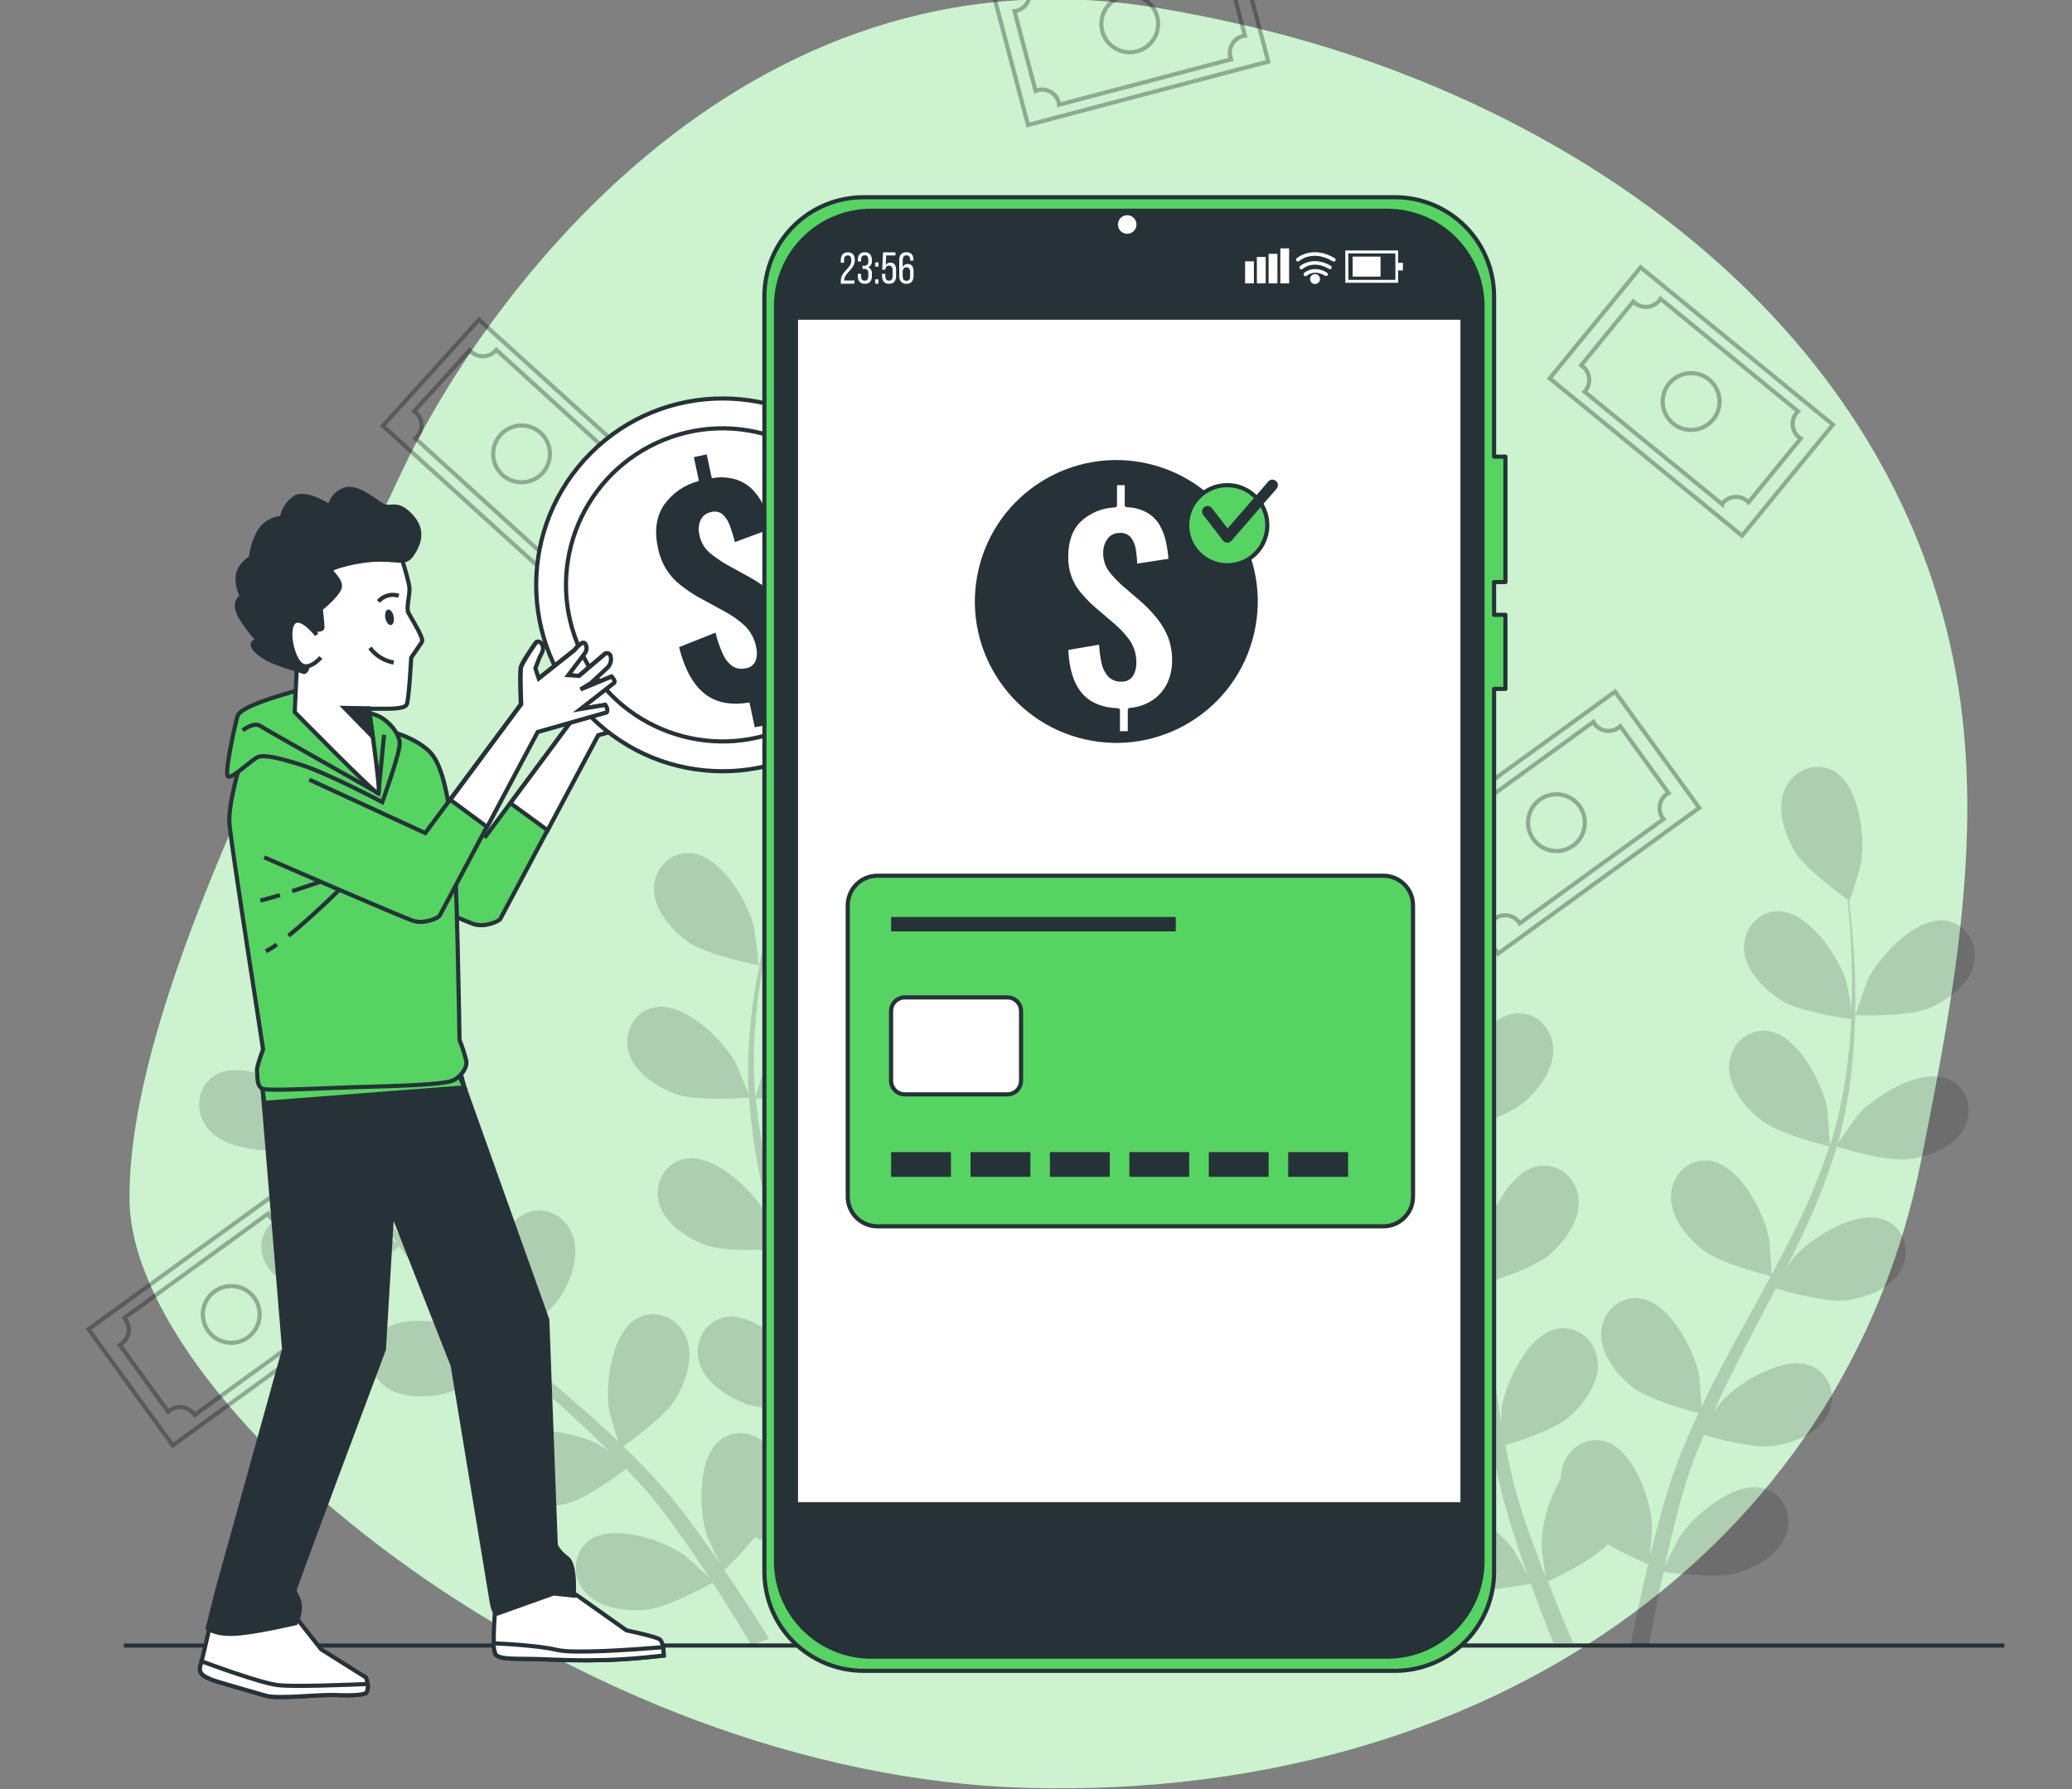 <svg width="330" height="285" viewBox="0 0 330 285" fill="none" xmlns="http://www.w3.org/2000/svg">
<rect x="0" y="0" width="330" height="285" fill="#808080" stroke="none"/>
<g clip-path="url(#clip0_251_345)">
<path d="M280.381 48.309C258.502 25.869 228.294 10.894 197.829 3.938C193.429 2.926 188.998 2.046 184.536 1.298C116.965 -10.114 75.656 49.9 63.67 75.825C51.685 101.75 20.183 157.896 20.638 191.226C21.094 224.556 91.404 282.966 163.99 284.814C236.577 286.662 293.654 246.923 305.976 184.83C311.177 158.655 316.536 130.928 310.946 104.35C306.326 82.339 295.284 63.595 280.381 48.309Z" fill="#55D462"/>
<path opacity="0.7" d="M280.381 48.309C258.502 25.869 228.294 10.894 197.829 3.938C193.429 2.926 188.998 2.046 184.536 1.298C116.965 -10.114 75.656 49.9 63.67 75.825C51.685 101.75 20.183 157.896 20.638 191.226C21.094 224.556 91.404 282.966 163.99 284.814C236.577 286.662 293.654 246.923 305.976 184.83C311.177 158.655 316.536 130.928 310.946 104.35C306.326 82.339 295.284 63.595 280.381 48.309Z" fill="white"/>
<path d="M19.721 262.13H319.222" stroke="#263238" stroke-width="0.66" stroke-miterlimit="10"/>
<g opacity="0.15">
<path d="M41.93 183.22C45.646 183.339 53.308 180.085 53.315 180.085C53.321 180.085 49.632 175.683 49.355 175.465C46.246 172.594 38.544 168.865 34.412 171.195C31.436 172.878 30.941 176.719 32.828 179.399C34.716 182.078 38.768 183.088 41.93 183.22Z" fill="black"/>
<path d="M53.52 204.525C56.991 203.7 63.096 198.948 63.578 198.585C66.288 202.076 69.227 205.383 72.376 208.485C74.204 210.306 76.098 212.082 78.019 213.837C77.022 213.177 76.124 212.577 75.993 212.517C72.231 210.57 63.822 209.006 60.456 212.346C58.027 214.748 58.562 218.589 61.116 220.675C63.67 222.761 67.828 222.721 70.904 221.995C73.98 221.269 79.306 217.302 80.692 216.24L82.922 218.22C86.506 221.401 90.09 224.562 93.516 227.77C94.723 228.905 95.872 230.06 97.027 231.215C96.142 230.621 95.39 230.126 95.264 230.06C91.509 228.08 83.101 226.549 79.728 229.889C77.299 232.291 77.841 236.132 80.388 238.218C82.936 240.303 87.094 240.264 90.169 239.538C93.245 238.812 98.089 235.228 99.713 233.974C100.861 235.188 102.01 236.409 103.059 237.637C103.765 238.495 104.498 239.274 105.151 240.171L107.131 242.778C108.333 244.481 109.586 246.23 110.715 247.92C111.507 249.088 112.246 250.223 112.985 251.358C111.798 250.217 109.428 248.058 109.204 247.874C105.785 245.379 97.713 242.594 93.872 245.352C91.113 247.332 91.06 251.24 93.245 253.682C95.43 256.124 99.561 256.724 102.716 256.46C106.188 256.176 112.688 252.586 113.5 252.131C114.728 254.012 115.903 255.853 116.979 257.615C117.955 259.186 118.853 260.684 119.704 262.123L122.463 261.027C121.5 259.463 120.483 257.833 119.354 256.11C118.12 254.196 116.761 252.15 115.342 250.104C117.077 248.459 118.712 246.711 120.239 244.871C123.466 246.415 130.383 246.976 131.274 247.042C131.274 249.286 131.221 251.471 131.155 253.536C131.109 254.955 131.056 256.315 130.997 257.628L133.921 256.467C133.921 255.53 133.954 254.579 133.96 253.589C133.96 251.312 133.96 248.87 133.96 246.369C134.858 246.21 142.19 244.89 145.068 242.917C147.675 241.128 150.5 238.125 150.658 234.779C150.817 231.433 148.322 228.529 144.91 228.72C140.171 228.978 135.67 236.258 134.614 240.356C134.548 240.6 134.152 243.3 133.954 244.976C133.954 243.953 133.954 242.963 133.881 241.907C133.828 239.828 133.71 237.749 133.591 235.518C133.492 234.436 133.399 233.354 133.3 232.251C133.201 231.149 133.01 230.014 132.871 228.885C132.489 226.245 131.974 223.652 131.399 221.012C133.221 220.959 139.696 220.675 142.554 219.296C145.411 217.916 148.652 215.382 149.312 212.095C149.972 208.808 147.952 205.568 144.547 205.238C139.828 204.776 134.29 211.296 132.607 215.184C132.502 215.421 131.611 218.345 131.149 219.962C130.792 218.378 130.442 216.801 130.027 215.21C128.825 210.63 127.472 206.023 126.139 201.429C125.73 200.017 125.341 198.611 124.945 197.205C125.605 197.205 133.294 197.014 136.501 195.47C139.353 194.097 142.6 191.556 143.26 188.276C143.92 184.995 141.9 181.748 138.494 181.418C133.775 180.956 128.238 187.47 126.555 191.358C126.43 191.648 125.149 195.859 124.872 196.948C124.001 193.846 123.163 190.744 122.463 187.655C121.492 183.49 120.793 179.266 120.371 175.01C120.668 175.01 128.707 174.864 131.993 173.28C134.838 171.908 138.092 169.367 138.745 166.08C139.399 162.793 137.386 159.552 133.987 159.222C129.268 158.76 123.73 165.281 122.047 169.162C121.915 169.472 120.536 174 120.344 174.838C120.344 174.594 120.272 174.336 120.252 174.092C119.947 169.813 120.022 165.515 120.476 161.249C120.701 158.886 121.044 156.629 121.427 154.47C122.925 154.596 129.789 155.097 132.898 154.002C135.881 152.946 139.392 150.781 140.402 147.587C141.412 144.392 139.742 140.947 136.442 140.247C131.822 139.271 125.585 145.138 123.486 148.827C123.367 149.025 122.437 151.184 121.777 152.787C121.961 151.811 122.14 150.807 122.338 149.864C123.077 146.352 123.968 143.184 124.78 140.386C125.255 138.795 125.717 137.37 126.159 136.043C127.697 135.383 133.855 132.743 136.059 130.361C138.263 127.978 140.336 124.513 139.768 121.213C139.201 117.913 136.138 115.616 132.851 116.527C128.284 117.801 125.466 125.879 125.301 130.11C125.301 130.473 125.71 136.221 125.789 136.188L125.889 136.149C125.433 137.423 124.958 138.789 124.476 140.294C123.598 143.085 122.635 146.234 121.836 149.745C120.914 153.515 120.213 157.337 119.737 161.189C119.184 165.5 119.014 169.851 119.229 174.191C119.229 174.237 119.229 174.29 119.229 174.343C118.741 173.023 117.249 169.459 117.097 169.195C115.038 165.492 108.887 159.552 104.234 160.476C100.881 161.136 99.211 164.641 100.175 167.776C101.138 170.911 104.636 173.188 107.606 174.27C110.959 175.491 118.668 174.897 119.282 174.851C119.614 179.261 120.238 183.645 121.15 187.972C121.671 190.5 122.272 193.028 122.905 195.549C122.443 194.44 122.021 193.45 121.948 193.318C119.889 189.615 113.738 183.682 109.085 184.606C105.732 185.266 104.062 188.771 105.026 191.866C105.99 194.961 109.487 197.278 112.457 198.36C115.427 199.443 122.061 199.086 123.796 198.968C124.054 199.931 124.291 200.901 124.549 201.865C125.783 206.485 127.03 211.105 128.119 215.679C128.502 217.289 128.825 218.886 129.149 220.484C128.74 219.5 128.383 218.675 128.317 218.556C126.258 214.854 120.1 208.914 115.454 209.838C112.101 210.498 110.431 214.002 111.388 217.137C112.345 220.272 115.856 222.543 118.826 223.632C121.796 224.721 127.783 224.391 129.855 224.252C130.139 225.902 130.423 227.552 130.621 229.163C130.733 230.258 130.918 231.314 130.97 232.423C131.023 233.532 131.116 234.614 131.188 235.723C131.254 237.802 131.327 239.954 131.34 241.986C131.34 243.399 131.34 244.745 131.34 246.105C130.977 244.501 130.198 241.373 130.106 241.115C128.681 237.675 126.397 234.657 123.473 232.35C123.327 231.96 123.148 231.582 122.938 231.222C121.262 228.41 117.546 227.301 114.8 229.341C110.999 232.166 111.27 240.719 112.636 244.725C112.715 244.963 113.877 247.431 114.616 248.976C114.035 248.138 113.48 247.313 112.867 246.455C111.672 244.752 110.425 243.082 109.098 241.287L107.052 238.726C106.392 237.855 105.58 237.017 104.841 236.152C103.079 234.172 101.204 232.278 99.271 230.403C100.762 229.347 105.996 225.539 107.626 222.813C109.257 220.088 110.55 216.18 109.289 213.078C108.029 209.976 104.551 208.386 101.534 209.983C97.344 212.207 96.32 220.695 97.06 224.866C97.106 225.123 97.971 228.06 98.479 229.658C97.311 228.542 96.142 227.414 94.921 226.318C91.397 223.157 87.727 220.061 84.078 216.966C82.962 216.015 81.86 215.052 80.778 214.101C81.312 213.732 87.641 209.336 89.463 206.28C91.08 203.561 92.387 199.68 91.126 196.552C89.866 193.424 86.388 191.853 83.371 193.457C79.18 195.674 78.157 204.168 78.897 208.333C78.949 208.65 80.216 212.867 80.579 213.923C78.138 211.818 75.728 209.699 73.438 207.508C70.332 204.569 67.42 201.432 64.72 198.116C64.971 197.945 71.59 193.391 73.458 190.256C75.075 187.543 76.382 183.656 75.121 180.527C73.861 177.399 70.382 175.835 67.366 177.432C63.175 179.649 62.152 188.144 62.892 192.315C62.951 192.638 64.297 197.179 64.601 197.984C64.449 197.786 64.264 197.608 64.112 197.41C61.496 194.01 59.188 190.383 57.215 186.573C56.1 184.481 55.15 182.421 54.265 180.395C55.585 179.676 61.585 176.31 63.578 173.676C65.485 171.155 67.215 167.413 66.304 164.192C65.393 160.971 62.106 159.005 58.931 160.232C54.523 161.981 52.576 170.31 52.853 174.534C52.853 174.765 53.275 177.082 53.599 178.765C53.216 177.848 52.807 176.904 52.457 176.013C51.137 172.68 50.127 169.545 49.263 166.773C48.781 165.182 48.378 163.737 48.022 162.384C48.946 160.998 52.642 155.375 53.15 152.18C53.658 148.986 53.493 144.92 51.17 142.505C48.847 140.089 45.058 139.865 42.821 142.412C39.712 145.996 41.818 154.292 44.009 157.909C44.2 158.219 47.731 162.773 47.778 162.701L47.83 162.621C48.154 163.941 48.49 165.334 48.939 166.859C49.751 169.664 50.688 172.832 51.942 176.204C53.251 179.857 54.774 183.429 56.503 186.903C58.415 190.805 60.672 194.529 63.248 198.03C63.248 198.07 63.321 198.11 63.347 198.149C62.225 197.337 58.998 195.173 58.727 195.034C54.971 193.054 46.563 191.523 43.191 194.862C40.762 197.265 41.303 201.099 43.85 203.185C46.398 205.271 50.444 205.264 53.52 204.525Z" fill="black"/>
<path d="M120.826 153.744C120.912 153.744 120.166 148.042 120.1 147.692C119.09 143.58 114.728 136.221 109.995 135.885C106.59 135.647 104.055 138.578 104.154 141.825C104.253 145.072 107.025 148.22 109.606 150.055C112.635 152.233 120.819 153.744 120.826 153.744Z" fill="black"/>
</g>
<g opacity="0.15">
<path d="M307.23 160.602C303.805 162.041 295.489 161.724 295.482 161.724C295.476 161.724 297.35 156.299 297.515 155.975C299.403 152.18 305.27 145.963 309.963 146.669C313.342 147.177 315.17 150.596 314.358 153.771C313.546 156.945 310.147 159.381 307.23 160.602Z" fill="black"/>
<path d="M211.926 165.657C215.226 165.578 221.456 162.668 222.816 162.014C223.945 163.908 225.067 165.888 226.116 168.014C228.058 171.832 229.655 175.817 230.888 179.92C230.96 180.158 231 180.408 231.066 180.653C230.591 179.933 227.693 176.191 227.462 175.953C224.506 172.917 217.015 168.792 212.764 170.904C209.708 172.422 209.009 176.237 210.784 179.009C212.56 181.781 216.506 183.062 219.655 183.332C223.285 183.642 230.875 180.923 231.132 180.818C232.251 184.938 233.099 189.127 233.673 193.358C234.115 196.493 234.432 199.687 234.722 202.895C234.062 201.977 231.383 198.499 231.165 198.275C228.208 195.239 220.717 191.114 216.467 193.226C213.404 194.744 212.711 198.558 214.454 201.33C216.196 204.102 220.176 205.383 223.331 205.653C226.875 205.957 234.135 203.383 234.742 203.165C234.874 204.617 235.013 206.076 235.132 207.534C235.521 212.306 235.891 217.091 236.405 221.804C236.577 223.434 236.815 225.031 237.065 226.641C236.062 225.321 234.188 222.879 234.003 222.681C231.046 219.652 223.555 215.527 219.305 217.632C216.249 219.15 215.549 222.965 217.325 225.744C219.1 228.522 223.047 229.796 226.195 230.067C229.343 230.337 235.514 228.305 237.237 227.704C237.633 230.344 238.088 232.984 238.656 235.584C238.927 236.693 239.131 237.842 239.455 238.884C239.778 239.927 240.049 240.996 240.346 242.039C241.006 244.171 241.666 246.151 242.326 248.118C242.669 249.114 242.986 250.045 243.355 251.009C242.543 249.491 241.21 247.115 241.065 246.91C238.603 243.465 231.825 238.251 227.304 239.69C224.05 240.732 222.783 244.395 224.09 247.398C225.397 250.401 229.132 252.276 232.208 253.022C235.594 253.84 242.92 252.467 243.811 252.296C244.662 254.652 245.513 256.916 246.352 259.061C246.708 259.978 247.064 260.862 247.414 261.701L250.556 261.753C250.034 260.546 249.5 259.292 248.952 257.978C248.16 256.077 247.342 254.051 246.53 251.952C247.342 251.576 253.605 248.593 256.073 246.012C258.158 247.185 260.309 248.236 262.515 249.161C261.921 251.596 261.373 253.972 260.898 256.203C260.469 258.183 260.086 260.097 259.736 261.899H260.898H262.68C262.964 260.255 263.274 258.546 263.617 256.744C264.007 254.711 264.442 252.573 264.937 250.375C265.855 250.514 273.214 251.556 276.553 250.593C279.596 249.715 283.219 247.748 284.42 244.653C285.622 241.557 284.17 237.987 280.87 237.089C276.289 235.848 269.742 241.353 267.439 244.904C267.287 245.128 265.841 248.012 265.135 249.524C265.432 248.204 265.716 246.884 266.046 245.504C266.501 243.524 267.043 241.445 267.564 239.426L268.488 236.284C268.785 235.208 269.194 234.225 269.544 233.175C270.092 231.651 270.732 230.1 271.372 228.555C273.352 229.143 279.233 230.76 282.269 230.364C285.305 229.968 289.285 228.569 290.941 225.658C292.598 222.747 291.707 219.058 288.578 217.646C284.242 215.725 276.943 220.173 274.118 223.335C274.025 223.434 273.504 224.166 272.884 225.038C273.544 223.546 274.204 222.054 274.943 220.569C277.002 216.352 279.233 212.121 281.45 207.871C281.912 206.987 282.361 206.096 282.817 205.231C284.493 205.733 290.836 207.541 294.037 207.125C297.238 206.709 301.059 205.323 302.709 202.419C304.359 199.515 303.475 195.819 300.346 194.407C296.017 192.486 288.71 196.935 285.886 200.09C285.787 200.208 285.16 201.08 284.467 202.07C285.641 199.74 286.777 197.41 287.833 195.06C289.677 191.037 291.247 186.894 292.532 182.659C293.119 182.844 300.518 185.114 304.055 184.639C307.19 184.23 311.071 182.844 312.728 179.933C314.384 177.023 313.487 173.333 310.365 171.921C306.029 170 298.723 174.449 295.904 177.61C295.706 177.834 293.462 181.009 292.697 182.164L292.743 182.019C293.877 177.837 294.639 173.564 295.02 169.248C295.399 165.386 295.551 161.505 295.475 157.625C295.475 154.022 295.198 150.735 294.954 147.824C294.809 146.247 294.65 144.808 294.485 143.468L294.565 143.528C294.637 143.574 296.314 138.063 296.38 137.706C297.139 133.535 296.162 125.041 291.984 122.797C288.974 121.187 285.463 122.797 284.209 125.853C282.955 128.909 284.209 132.862 285.826 135.588C287.443 138.314 292.895 142.34 294.254 143.303C294.393 144.702 294.532 146.194 294.65 147.844C294.829 150.755 295 154.041 294.954 157.625C294.954 158.582 294.895 159.605 294.862 160.608C294.565 158.919 294.129 156.602 294.056 156.384C292.816 152.339 288.031 145.244 283.292 145.164C279.873 145.118 277.51 148.194 277.801 151.461C278.091 154.728 281.041 157.678 283.741 159.381C286.532 161.13 293.337 162.146 294.829 162.351C294.73 164.555 294.571 166.819 294.268 169.169C293.78 173.433 292.912 177.645 291.674 181.755C291.601 181.986 291.496 182.223 291.423 182.461C291.423 181.603 291.067 176.877 291.007 176.554C290.215 172.396 286.242 164.819 281.536 164.238C278.144 163.816 275.458 166.608 275.385 169.888C275.312 173.168 277.919 176.422 280.401 178.389C283.259 180.653 291.067 182.553 291.364 182.626C290.016 186.686 288.407 190.654 286.546 194.506C285.186 197.364 283.688 200.202 282.157 203.04C282.157 201.918 281.8 197.535 281.741 197.219C280.949 193.061 276.976 185.484 272.27 184.903C268.877 184.481 266.198 187.279 266.119 190.553C266.039 193.826 268.66 197.093 271.141 199.053C273.926 201.264 281.404 203.119 282.031 203.277C281.338 204.564 280.652 205.851 279.939 207.132C277.636 211.329 275.319 215.52 273.134 219.731C272.382 221.19 271.696 222.662 270.996 224.12C270.904 222.444 270.666 219.395 270.62 219.137C269.828 214.979 265.855 207.402 261.149 206.822C257.756 206.399 255.07 209.191 254.998 212.471C254.925 215.751 257.532 219.012 260.014 220.972C262.495 222.932 268.759 224.642 270.521 225.097C269.386 227.539 268.31 229.988 267.359 232.456C266.977 233.525 266.515 234.594 266.204 235.644L265.208 238.759C264.601 240.917 264.033 242.917 263.518 244.937C263.254 245.953 263.03 246.917 262.779 247.913C262.937 246.204 263.142 243.485 263.135 243.234C262.984 239.003 260.205 230.912 255.638 229.625C252.338 228.694 249.275 231.05 248.708 234.278C248.635 234.687 248.602 235.103 248.609 235.518C246.692 238.716 245.629 242.352 245.52 246.078C245.52 246.349 245.909 249.55 246.14 251.18C245.652 249.913 245.164 248.659 244.682 247.326C243.962 245.425 243.276 243.366 242.59 241.419C242.273 240.38 241.954 239.338 241.633 238.29C241.289 237.228 241.085 236.178 240.794 235.109C240.412 233.538 240.095 231.895 239.771 230.252C241.751 229.644 247.546 227.75 249.856 225.75C252.166 223.751 254.72 220.378 254.476 217.038C254.232 213.699 251.46 211.098 248.087 211.659C243.415 212.451 239.771 220.187 239.164 224.378C239.164 224.516 239.105 225.414 239.072 226.476C238.808 224.873 238.537 223.262 238.326 221.625C237.719 216.966 237.244 212.207 236.749 207.442C236.643 206.445 236.531 205.462 236.419 204.465C238.095 203.957 244.378 201.964 246.807 199.845C249.236 197.727 251.665 194.473 251.427 191.133C251.189 187.794 248.404 185.193 245.038 185.754C240.359 186.546 236.722 194.288 236.108 198.479C236.108 198.624 236.049 199.7 236.009 200.901C235.706 198.314 235.349 195.74 234.953 193.199C234.271 188.829 233.296 184.51 232.036 180.27C232.624 180.098 240.042 177.907 242.741 175.571C245.131 173.505 247.599 170.205 247.361 166.859C247.124 163.512 244.339 160.919 240.973 161.486C236.293 162.272 232.657 170.013 232.043 174.204C232.003 174.501 231.878 178.389 231.884 179.775L231.845 179.623C230.506 175.488 228.798 171.481 226.743 167.651C224.927 164.222 222.915 160.901 220.717 157.704C218.704 154.721 216.685 152.114 214.87 149.784C213.88 148.55 212.956 147.441 212.078 146.412H212.177C212.263 146.412 210.619 140.894 210.481 140.558C208.817 136.664 203.313 130.116 198.601 130.552C195.195 130.862 193.169 134.169 193.802 137.39C194.436 140.61 197.677 143.231 200.521 144.617C203.366 146.003 210.137 146.346 211.801 146.405C212.692 147.488 213.629 148.656 214.639 149.976C216.394 152.299 218.354 154.946 220.288 157.962C220.81 158.767 221.331 159.651 221.852 160.496C220.678 159.255 219.034 157.566 218.856 157.421C215.556 154.728 207.682 151.481 203.676 154.015C200.798 155.863 200.528 159.731 202.567 162.291C204.607 164.852 208.765 165.737 211.926 165.657Z" fill="black"/>
<path d="M223.021 161.136C222.948 161.183 221.595 155.579 221.549 155.196C221.027 150.992 222.493 142.571 226.796 140.571C229.898 139.132 233.31 140.973 234.379 144.069C235.448 147.164 233.963 151.071 232.208 153.698C230.142 156.82 223.027 161.13 223.021 161.136Z" fill="black"/>
</g>
<g opacity="0.3">
<path d="M90.26 94.355L105.574 77.442L76.289 50.927L60.976 67.841L90.26 94.355Z" stroke="black" stroke-width="0.659" stroke-miterlimit="10"/>
<path d="M87.311 88.629C87.805 88.088 88.492 87.765 89.223 87.73C89.954 87.696 90.67 87.952 91.212 88.444C91.298 88.523 91.37 88.602 91.449 88.688L100.28 78.986L100.01 78.775C99.47 78.281 99.148 77.593 99.114 76.863C99.079 76.132 99.335 75.418 99.825 74.874L99.95 74.756L79.035 55.728L78.929 55.86C78.436 56.399 77.749 56.721 77.019 56.754C76.289 56.788 75.576 56.53 75.035 56.038C74.95 55.963 74.87 55.882 74.798 55.794L65.96 65.502C66.055 65.567 66.145 65.638 66.231 65.714C66.771 66.206 67.094 66.892 67.129 67.622C67.163 68.353 66.907 69.067 66.416 69.608C66.337 69.692 66.253 69.771 66.165 69.845L87.12 88.893C87.166 88.8 87.239 88.715 87.311 88.629ZM79.721 69.264C80.323 68.603 81.108 68.135 81.976 67.919C82.844 67.704 83.756 67.75 84.598 68.053C85.439 68.357 86.172 68.903 86.703 69.622C87.234 70.342 87.54 71.203 87.582 72.097C87.623 72.99 87.399 73.876 86.937 74.642C86.475 75.408 85.796 76.019 84.986 76.399C84.177 76.779 83.272 76.911 82.388 76.777C81.504 76.643 80.679 76.249 80.018 75.647C79.133 74.839 78.605 73.714 78.549 72.517C78.493 71.32 78.915 70.15 79.721 69.264Z" stroke="black" stroke-width="0.66" stroke-miterlimit="10"/>
</g>
<g opacity="0.3">
<path d="M201.991 9.812L196.16 -12.287L157.896 -2.192L163.726 19.908L201.991 9.812Z" stroke="black" stroke-width="0.66" stroke-miterlimit="10"/>
<path d="M195.961 9.112C195.776 8.402 195.881 7.648 196.252 7.016C196.624 6.383 197.231 5.924 197.941 5.739C198.052 5.713 198.164 5.693 198.277 5.68L194.924 -7.012L194.601 -6.9C194.25 -6.808 193.884 -6.787 193.525 -6.837C193.166 -6.887 192.82 -7.008 192.507 -7.192C192.195 -7.375 191.922 -7.619 191.703 -7.909C191.485 -8.199 191.326 -8.528 191.235 -8.88C191.219 -8.934 191.206 -8.989 191.195 -9.045L163.845 -1.818C163.845 -1.765 163.878 -1.712 163.898 -1.653C163.989 -1.302 164.01 -0.936 163.96 -0.577C163.91 -0.217 163.79 0.128 163.606 0.441C163.422 0.754 163.178 1.027 162.889 1.245C162.599 1.464 162.269 1.623 161.918 1.713C161.808 1.745 161.695 1.767 161.581 1.779L164.934 14.471C165.038 14.424 165.146 14.386 165.257 14.359C165.609 14.267 165.974 14.245 166.334 14.294C166.693 14.344 167.04 14.464 167.353 14.649C167.665 14.833 167.939 15.077 168.157 15.367C168.375 15.657 168.534 15.987 168.623 16.339C168.655 16.449 168.677 16.562 168.689 16.676L196.06 9.455C196.019 9.343 195.986 9.228 195.961 9.112ZM175.56 4.967C175.331 4.103 175.364 3.19 175.654 2.344C175.944 1.498 176.478 0.757 177.19 0.215C177.901 -0.328 178.757 -0.647 179.65 -0.702C180.542 -0.758 181.431 -0.547 182.204 -0.098C182.977 0.352 183.599 1.021 183.992 1.825C184.385 2.628 184.531 3.53 184.411 4.416C184.291 5.302 183.911 6.133 183.319 6.803C182.727 7.474 181.949 7.953 181.084 8.181C179.926 8.487 178.693 8.32 177.657 7.718C176.621 7.115 175.867 6.126 175.56 4.967Z" stroke="black" stroke-width="0.66" stroke-miterlimit="10"/>
</g>
<g opacity="0.3">
<path d="M225.175 133.407L238.59 151.912L270.63 128.685L257.215 110.18L225.175 133.407Z" stroke="black" stroke-width="0.66" stroke-miterlimit="10"/>
<path d="M231.046 131.885C231.474 132.478 231.65 133.217 231.535 133.939C231.42 134.661 231.024 135.309 230.432 135.74C230.339 135.805 230.242 135.865 230.142 135.918L237.844 146.544C237.93 146.471 238.016 146.392 238.108 146.326C238.401 146.113 238.733 145.96 239.085 145.876C239.437 145.792 239.802 145.778 240.159 145.835C240.517 145.892 240.859 146.019 241.168 146.208C241.476 146.398 241.744 146.646 241.956 146.94C241.993 146.985 242.026 147.034 242.055 147.085L264.944 130.486L264.838 130.354C264.625 130.061 264.472 129.728 264.388 129.376C264.303 129.023 264.289 128.657 264.346 128.3C264.403 127.942 264.53 127.598 264.72 127.29C264.91 126.981 265.158 126.712 265.452 126.5C265.545 126.434 265.642 126.374 265.742 126.321L258.06 115.695C257.976 115.773 257.888 115.846 257.796 115.913C257.503 116.126 257.17 116.279 256.818 116.363C256.465 116.448 256.099 116.462 255.741 116.405C255.384 116.348 255.04 116.221 254.731 116.031C254.423 115.842 254.154 115.593 253.941 115.299C253.876 115.206 253.816 115.109 253.763 115.009L230.848 131.621C230.901 131.74 231 131.793 231.046 131.885ZM251.552 128.4C252.076 129.125 252.374 129.988 252.408 130.881C252.441 131.775 252.209 132.658 251.741 133.419C251.272 134.181 250.588 134.786 249.776 135.159C248.964 135.532 248.059 135.656 247.176 135.515C246.293 135.374 245.472 134.974 244.816 134.367C244.161 133.759 243.7 132.97 243.492 132.101C243.285 131.231 243.339 130.32 243.65 129.481C243.96 128.643 244.512 127.915 245.236 127.391C245.717 127.041 246.262 126.79 246.839 126.651C247.417 126.513 248.017 126.49 248.604 126.584C249.191 126.678 249.753 126.886 250.259 127.198C250.765 127.51 251.205 127.918 251.552 128.4Z" stroke="black" stroke-width="0.66" stroke-miterlimit="10"/>
</g>
<g opacity="0.3">
<path d="M261.296 42.589L246.819 60.275L277.443 85.34L291.919 67.654L261.296 42.589Z" stroke="black" stroke-width="0.66" stroke-miterlimit="10"/>
<path d="M264.264 47.88C263.8 48.445 263.131 48.803 262.403 48.875C261.675 48.947 260.949 48.727 260.383 48.263C260.295 48.191 260.211 48.114 260.132 48.032L251.823 58.19L252.1 58.388C252.665 58.852 253.023 59.52 253.096 60.248C253.169 60.975 252.951 61.701 252.49 62.268L252.371 62.394L274.256 80.299C274.256 80.253 274.316 80.207 274.355 80.161C274.819 79.596 275.489 79.238 276.217 79.166C276.944 79.094 277.671 79.315 278.236 79.778L278.487 80.009L286.796 69.852C286.7 69.792 286.607 69.726 286.519 69.654C285.953 69.191 285.594 68.522 285.521 67.794C285.448 67.066 285.667 66.339 286.13 65.773C286.202 65.685 286.282 65.603 286.367 65.529L264.462 47.596C264.402 47.695 264.336 47.79 264.264 47.88ZM272.844 66.816C272.28 67.509 271.523 68.02 270.669 68.284C269.815 68.548 268.902 68.552 268.045 68.297C267.188 68.042 266.426 67.538 265.855 66.85C265.285 66.162 264.931 65.32 264.839 64.431C264.747 63.541 264.92 62.645 265.337 61.854C265.755 61.063 266.397 60.414 267.183 59.989C267.969 59.563 268.864 59.38 269.754 59.463C270.644 59.545 271.49 59.89 272.184 60.453C273.117 61.207 273.713 62.301 273.84 63.494C273.968 64.687 273.617 65.882 272.864 66.816H272.844Z" stroke="black" stroke-width="0.66" stroke-miterlimit="10"/>
</g>
<g opacity="0.3">
<path d="M14.102 211.746L27.517 230.25L59.557 207.023L46.142 188.518L14.102 211.746Z" stroke="black" stroke-width="0.66" stroke-miterlimit="10"/>
<path d="M19.985 210.221C20.198 210.513 20.35 210.845 20.435 211.197C20.519 211.549 20.533 211.914 20.476 212.272C20.419 212.629 20.292 212.972 20.102 213.28C19.913 213.588 19.664 213.856 19.371 214.068C19.272 214.141 19.18 214.194 19.081 214.253L26.783 224.879C26.865 224.798 26.953 224.723 27.047 224.655C27.64 224.228 28.378 224.053 29.099 224.169C29.82 224.286 30.466 224.683 30.895 225.275L30.987 225.414L53.882 208.821L53.777 208.683C53.564 208.39 53.411 208.058 53.327 207.706C53.243 207.354 53.228 206.989 53.285 206.632C53.343 206.274 53.469 205.931 53.659 205.623C53.849 205.315 54.097 205.047 54.391 204.835C54.483 204.769 54.582 204.71 54.681 204.65L46.979 194.024L46.715 194.249C46.121 194.675 45.383 194.85 44.661 194.735C43.939 194.62 43.292 194.225 42.86 193.635C42.794 193.536 42.735 193.443 42.682 193.344L19.8 209.957C19.84 210.036 19.912 210.128 19.985 210.221ZM40.491 206.729C41.016 207.453 41.315 208.316 41.349 209.209C41.384 210.103 41.153 210.986 40.685 211.748C40.217 212.51 39.534 213.117 38.722 213.491C37.91 213.865 37.005 213.989 36.122 213.849C35.239 213.709 34.418 213.31 33.761 212.703C33.105 212.096 32.644 211.307 32.435 210.438C32.227 209.569 32.281 208.657 32.59 207.818C32.9 206.979 33.451 206.251 34.175 205.726C35.146 205.023 36.356 204.734 37.54 204.922C38.724 205.11 39.785 205.76 40.491 206.729Z" stroke="black" stroke-width="0.66" stroke-miterlimit="10"/>
</g>
<path d="M58.885 124.698L77.365 133.212L92.591 112.699C92.591 112.699 92.374 107.525 92.591 106.759C93.269 105.402 94.062 104.106 94.961 102.885C95.284 102.449 95.931 102.885 96.037 103.545C96.142 104.205 95.713 104.733 95.502 105.274C95.291 105.815 94.842 106.997 94.842 106.997L95.377 108.614L101.086 104.086C101.086 104.086 102.406 102.363 102.815 103.116C102.944 103.34 103.003 103.598 102.987 103.856C102.97 104.114 102.879 104.361 102.723 104.568L100.122 108.072L101.845 108.178L106.042 104.627C106.042 104.627 106.795 104.304 106.907 105.287C106.94 105.587 106.902 105.891 106.796 106.174C106.691 106.457 106.521 106.712 106.3 106.917L103.726 109.326L102.056 110.349L107.013 108.303C107.013 108.303 107.673 108.963 107.442 109.274L102.056 113.471L106.016 112.811C106.016 112.811 106.557 113.564 106.234 113.999L95.245 117.121C95.245 117.121 79.913 145.93 79.695 146.359C79.477 146.788 77.22 147.758 75.498 147.224C73.775 146.689 51.737 137.093 51.737 137.093" fill="#55D462"/>
<path d="M58.885 124.698L77.365 133.212L92.591 112.699C92.591 112.699 92.374 107.525 92.591 106.759C93.269 105.402 94.062 104.106 94.961 102.885C95.284 102.449 95.931 102.885 96.037 103.545C96.142 104.205 95.713 104.733 95.502 105.274C95.291 105.815 94.842 106.997 94.842 106.997L95.377 108.614L101.086 104.086C101.086 104.086 102.406 102.363 102.815 103.116C102.944 103.34 103.003 103.598 102.987 103.856C102.97 104.114 102.879 104.361 102.723 104.568L100.122 108.072L101.845 108.178L106.042 104.627C106.042 104.627 106.795 104.304 106.907 105.287C106.94 105.587 106.902 105.891 106.796 106.174C106.691 106.457 106.521 106.712 106.3 106.917L103.726 109.326L102.056 110.349L107.013 108.303C107.013 108.303 107.673 108.963 107.442 109.274L102.056 113.471L106.016 112.811C106.016 112.811 106.557 113.564 106.234 113.999L95.245 117.121C95.245 117.121 79.913 145.93 79.695 146.359C79.477 146.788 77.22 147.758 75.498 147.224C73.775 146.689 51.737 137.093 51.737 137.093" stroke="#263238" stroke-width="0.66" stroke-miterlimit="10"/>
<path d="M87.212 132.255L95.271 117.114L106.26 113.993C106.583 113.557 106.042 112.805 106.042 112.805L102.082 113.465L107.468 109.267C107.686 108.944 107.039 108.297 107.039 108.297L102.082 110.343L103.752 109.32L106.326 106.911C106.547 106.705 106.717 106.451 106.823 106.168C106.928 105.885 106.966 105.581 106.933 105.281C106.821 104.31 106.069 104.621 106.069 104.621L101.871 108.171L100.148 108.066L102.749 104.561C102.905 104.355 102.997 104.107 103.013 103.849C103.03 103.591 102.97 103.334 102.841 103.109C102.406 102.357 101.112 104.079 101.112 104.079L95.377 108.64L94.842 107.023C94.842 107.023 95.271 105.835 95.502 105.3C95.733 104.766 96.162 104.218 96.037 103.571C95.911 102.924 95.284 102.495 94.961 102.911C94.062 104.133 93.269 105.429 92.591 106.785C92.374 107.538 92.591 112.725 92.591 112.725L81.292 127.945L87.212 132.255Z" fill="white" stroke="#263238" stroke-width="0.66" stroke-miterlimit="10"/>
<path d="M95.377 108.64C95.957 109.125 96.437 109.719 96.789 110.389C97.132 111.234 95.608 113.26 94.935 113.597" stroke="#263238" stroke-width="0.66" stroke-miterlimit="10"/>
<path d="M136.083 114.164C147.679 102.568 147.679 83.767 136.083 72.171C124.487 60.575 105.686 60.575 94.09 72.171C82.494 83.767 82.494 102.568 94.09 114.164C105.686 125.76 124.487 125.76 136.083 114.164Z" fill="white" stroke="#263238" stroke-width="0.66" stroke-miterlimit="10"/>
<path d="M125.521 115.816C138.027 110.05 143.491 95.238 137.726 82.732C131.961 70.226 117.149 64.761 104.642 70.527C92.136 76.292 86.672 91.104 92.437 103.61C98.203 116.117 113.015 121.581 125.521 115.816Z" fill="white" stroke="#263238" stroke-width="0.66" stroke-miterlimit="10"/>
<path d="M120.206 115.86L119.361 111.9C116.404 112.415 114.013 111.942 112.187 110.481C110.361 109.021 109.017 106.557 108.154 103.089L113.956 100.779C114.242 101.974 114.646 103.137 115.163 104.251C115.49 105.017 116.025 105.675 116.708 106.152C117.008 106.335 117.342 106.456 117.69 106.508C118.038 106.56 118.393 106.542 118.734 106.455C119.094 106.422 119.437 106.288 119.725 106.07C120.013 105.852 120.234 105.558 120.364 105.221C120.577 104.55 120.604 103.834 120.443 103.149C120.213 101.85 119.591 100.652 118.661 99.717C117.645 98.774 116.506 97.973 115.276 97.334L110.986 94.991C110.038 94.426 109.13 93.797 108.266 93.11C107.426 92.436 106.703 91.626 106.128 90.714C105.468 89.635 105.01 88.446 104.775 87.203C104.207 84.528 104.526 82.282 105.732 80.465C107.07 78.553 109.052 77.189 111.316 76.623L110.51 72.822L112.556 72.386L113.368 76.188C114.701 75.93 116.077 76.014 117.368 76.432C118.43 76.798 119.379 77.435 120.12 78.28C120.843 79.115 121.433 80.057 121.869 81.072C122.314 82.073 122.684 83.105 122.978 84.161L117.038 86.358C116.816 85.425 116.532 84.508 116.186 83.613C115.948 82.944 115.543 82.347 115.012 81.877C114.75 81.686 114.445 81.561 114.125 81.513C113.804 81.464 113.477 81.494 113.17 81.6C112.813 81.67 112.478 81.827 112.196 82.057C111.914 82.287 111.693 82.584 111.553 82.92C111.269 83.596 111.203 84.343 111.362 85.058C111.547 86.198 112.115 87.241 112.972 88.015C113.801 88.703 114.684 89.323 115.612 89.87L119.81 92.186C120.93 92.844 121.998 93.588 123.004 94.41C124.023 95.239 124.913 96.216 125.644 97.308C126.434 98.528 126.983 99.888 127.261 101.314C127.58 102.737 127.564 104.215 127.215 105.63C126.885 106.978 126.202 108.213 125.235 109.208C124.181 110.257 122.881 111.024 121.453 111.438L122.305 115.451L120.206 115.86Z" fill="#263238"/>
<path d="M91.945 254.177L99.779 259.721C99.779 259.721 104.504 260.691 105.112 261.179C105.719 261.668 105.712 263.72 105.712 263.72C105.712 263.72 100.874 264.327 96.393 264.446C91.912 264.565 89.608 264.446 86.097 264.327C82.586 264.209 79.682 264.446 78.956 263.601C78.23 262.757 78.956 255.358 78.956 255.358C78.956 255.358 87.12 250.923 91.945 254.177Z" fill="white" stroke="#263238" stroke-width="0.66" stroke-miterlimit="10"/>
<path d="M96.393 264.446C100.875 264.327 105.712 263.72 105.712 263.72C105.709 263.278 105.673 262.837 105.607 262.4C100.597 262.809 91.291 263.456 88.763 262.842C85.886 262.149 80.5 261.866 78.639 261.78C78.597 262.395 78.706 263.011 78.956 263.575C79.682 264.42 82.586 264.176 86.097 264.301C89.608 264.426 91.912 264.565 96.393 264.446Z" fill="white" stroke="#263238" stroke-width="0.66" stroke-miterlimit="10"/>
<path d="M47.045 257.543L51.163 262.75L58.304 267.231C58.786 268.683 58.549 269.046 58.423 269.535C58.298 270.023 56.126 270.135 53.46 270.017C50.794 269.898 44.26 270.743 42.319 270.135C40.379 269.528 34.208 267.839 33.482 267.495C32.756 267.152 31.541 266.769 31.904 265.436C32.267 264.103 33.337 259.43 33.337 259.43C35.347 258.139 37.615 257.301 39.983 256.975C42.35 256.649 44.76 256.842 47.045 257.543Z" fill="white" stroke="#263238" stroke-width="0.66" stroke-miterlimit="10"/>
<path d="M53.46 270.017C56.1 270.135 58.304 270.017 58.423 269.535C58.575 269.129 58.623 268.691 58.562 268.261C55.262 268.4 46.682 268.736 44.26 268.439C41.488 268.109 33.455 265.139 32.102 264.644C32.03 264.954 31.957 265.218 31.904 265.416C31.541 266.736 32.756 267.113 33.482 267.476C34.208 267.839 40.385 269.535 42.319 270.116C44.253 270.696 50.82 269.898 53.46 270.017Z" fill="white" stroke="#263238" stroke-width="0.66" stroke-miterlimit="10"/>
<path d="M41.818 173.426L45.249 214.966L34.597 253.332L33.079 259.41C33.079 259.41 34.261 260.427 37.475 260.255C40.689 260.084 47.104 258.566 47.104 258.566C47.576 257.685 47.804 256.693 47.764 255.695C47.593 254.342 46.919 253.833 46.919 253.332C46.919 252.83 61.136 214.966 61.136 214.966L62.456 192.995L72.092 217.5L78.342 255.358C78.342 255.358 78.685 257.219 79.187 257.048C79.688 256.876 88.176 253.84 88.176 253.84L91.383 254.183C91.383 254.183 91.72 249.279 90.367 248.243C89.612 247.707 88.98 247.016 88.513 246.217L87.159 210.221L73.96 173.208L72.772 168.647L42.372 170.35L41.818 173.426Z" fill="#263238" stroke="#263238" stroke-width="0.66" stroke-miterlimit="10"/>
<path d="M41.818 173.426L42.089 175.689L73.98 173.221L72.607 170.244L41.818 173.426Z" fill="#55D462" stroke="#263238" stroke-width="0.66" stroke-miterlimit="10"/>
<path d="M38.28 121.609C38.28 121.609 36.3 128.176 36.538 131.192C36.775 134.208 40.498 158.021 40.498 158.021L41.903 167.175C41.903 167.175 40.821 169.974 40.933 170.621C41.045 171.267 40.821 172.99 41.791 173.426C42.761 173.861 50.978 173.32 59.4 173.102C67.822 172.884 71.036 172.561 72.112 172.132C73.187 171.703 74.481 170.192 74.263 169.01C73.988 167.872 73.629 166.755 73.187 165.671C73.187 165.671 72.758 136.901 72.112 132.486C71.465 128.07 70.712 122.038 68.449 119.774C66.185 117.51 62.396 116.56 62.396 116.56L59.4 122.144C59.4 122.144 49.058 117.946 45.289 117.524C41.521 117.101 38.28 121.609 38.28 121.609Z" fill="#55D462" stroke="#263238" stroke-width="0.66" stroke-miterlimit="10"/>
<path d="M44.583 142.59C43.184 143.019 42.029 143.349 41.468 143.448" stroke="#263238" stroke-width="0.66" stroke-miterlimit="10"/>
<path d="M54.12 139.396C54.12 139.396 50.107 140.802 46.53 141.963" stroke="#263238" stroke-width="0.66" stroke-miterlimit="10"/>
<path d="M44.088 150.458C43.535 150.861 42.952 151.223 42.346 151.54" stroke="#263238" stroke-width="0.66" stroke-miterlimit="10"/>
<path d="M55.19 140.63C55.19 140.63 50.094 145.725 45.95 149.065" stroke="#263238" stroke-width="0.66" stroke-miterlimit="10"/>
<path d="M60.885 127.78C60.885 127.78 52.16 123.16 47.962 121.84C43.765 120.52 42.253 120.335 41.283 120.52C40.313 120.705 36.538 124.619 36.214 123.543C35.891 122.467 37.402 115.57 37.831 114.059C38.26 112.547 44.834 110.719 46.669 110.184C48.504 109.65 57.658 113.201 59.704 113.847C61.75 114.494 63.664 116.864 63.664 118.467C63.664 120.071 60.885 127.78 60.885 127.78Z" fill="#55D462" stroke="#263238" stroke-width="0.66" stroke-miterlimit="10"/>
<path d="M38.65 116.349C38.65 116.349 40.412 114.943 41.468 115.649C42.524 116.355 60.271 126.348 60.271 126.348L61.169 117.055" stroke="#263238" stroke-width="0.66" stroke-miterlimit="10"/>
<path d="M63.69 88.068C63.69 88.068 65.221 92.688 65.221 93.836C65.221 94.985 64.68 96.899 65.043 97.618C65.406 98.338 67.564 101.67 67.208 102.238C66.851 102.806 65.492 104.759 65.492 104.759C65.492 104.759 65.135 111.511 64.772 112.237C64.409 112.963 62.073 112.897 60.99 112.897H58.74C58.74 112.897 60.72 126.229 60.271 126.407C59.822 126.585 46.939 113.438 46.939 113.438L47.388 103.802C47.388 103.802 42.9 97.077 43.606 94.12C44.312 91.163 51.355 88.807 55.136 87.817C58.918 86.827 63.69 88.068 63.69 88.068Z" fill="white" stroke="#263238" stroke-width="0.66" stroke-miterlimit="10"/>
<path d="M62.7 98.212C62.832 98.872 62.634 99.532 62.271 99.578C61.908 99.624 61.505 99.142 61.373 98.463C61.241 97.783 61.439 97.143 61.809 97.097C62.178 97.05 62.561 97.525 62.7 98.212Z" fill="#263238"/>
<path d="M60.271 95.816C60.66 95.36 61.176 95.03 61.753 94.869C62.331 94.708 62.943 94.723 63.512 94.912" stroke="#263238" stroke-width="0.66" stroke-miterlimit="10"/>
<path d="M58.919 103.202C59.836 104.434 61.188 105.272 62.7 105.545" stroke="#263238" stroke-width="0.66" stroke-miterlimit="10"/>
<path d="M49.012 100.232C49.012 100.232 51.355 100.588 51.355 99.961C51.355 99.334 51.084 96.984 51.084 96.984C51.084 96.984 54.232 94.463 54.146 93.295C54.061 92.127 52.615 91.13 52.701 90.774C52.787 90.417 57.024 89.15 60.449 89.15C63.875 89.15 64.594 89.87 65.677 88.246C66.759 86.622 67.564 84.464 65.492 82.214C63.419 79.963 62.429 80.953 61.354 80.682C60.278 80.412 57.116 77.257 54.958 77.983C54.347 78.172 53.797 78.522 53.369 78.997C52.94 79.473 52.648 80.055 52.523 80.682C52.523 80.682 48.47 77.983 46.761 79.422C45.786 80.183 45.118 81.27 44.88 82.484C44.086 82.543 43.32 82.806 42.658 83.248C41.995 83.689 41.458 84.295 41.098 85.005C39.923 87.441 40.016 88.787 40.016 88.787C40.016 88.787 37.752 90.16 37.844 92.14C37.828 93.148 38.076 94.142 38.564 95.024C38.564 95.024 36.67 95.836 38.564 98.714C40.458 101.591 41.204 101.961 41.204 101.961C41.204 101.961 39.046 102.231 41.204 104.033C43.362 105.835 47.329 106.554 48.233 107.003C49.137 107.452 49.315 104.482 49.315 102.68C49.359 101.853 49.256 101.024 49.012 100.232Z" fill="#263238" stroke="#263238" stroke-width="0.66" stroke-miterlimit="10"/>
<path d="M50.45 101.129C50.45 101.129 48.108 98.08 46.86 99.057C45.613 100.034 46.411 104.37 47.764 105.723C49.117 107.076 51.097 104.733 51.097 104.733" fill="white"/>
<path d="M50.45 101.129C50.45 101.129 48.108 98.08 46.86 99.057C45.613 100.034 46.411 104.37 47.764 105.723C49.117 107.076 51.097 104.733 51.097 104.733" stroke="#263238" stroke-width="0.66" stroke-miterlimit="10"/>
<path d="M58.74 112.838L54.852 112.772L59.38 117.405L58.74 112.838Z" fill="#263238" stroke="#263238" stroke-width="0.66" stroke-miterlimit="10"/>
<path d="M49.249 124.19L67.729 132.704L82.949 112.191C82.949 112.191 82.738 107.023 82.949 106.251C83.16 105.479 85.001 102.806 85.325 102.377C85.648 101.948 86.288 102.377 86.401 103.037C86.513 103.697 86.077 104.218 85.859 104.759C85.642 105.3 85.199 106.482 85.199 106.482L85.741 108.099L91.45 103.571C91.45 103.571 92.77 101.849 93.172 102.601C93.302 102.825 93.362 103.082 93.347 103.34C93.332 103.598 93.241 103.846 93.086 104.053L90.446 107.558L92.169 107.67L96.373 104.112C96.373 104.112 97.126 103.789 97.231 104.772C97.266 105.073 97.23 105.378 97.126 105.662C97.022 105.947 96.852 106.202 96.631 106.409L94.05 108.812L92.4 109.821L97.356 107.775C97.356 107.775 98.017 108.435 97.786 108.746L92.4 112.943L96.36 112.283C96.36 112.283 96.895 113.042 96.571 113.471L85.582 116.593C85.582 116.593 70.25 145.402 70.039 145.831C69.828 146.26 67.558 147.23 65.835 146.696C64.112 146.161 42.075 136.571 42.075 136.571" fill="#55D462"/>
<path d="M49.249 124.19L67.729 132.704L82.949 112.191C82.949 112.191 82.738 107.023 82.949 106.251C83.16 105.479 85.001 102.806 85.325 102.377C85.648 101.948 86.288 102.377 86.401 103.037C86.513 103.697 86.077 104.218 85.859 104.759C85.642 105.3 85.199 106.482 85.199 106.482L85.741 108.099L91.45 103.571C91.45 103.571 92.77 101.849 93.172 102.601C93.302 102.825 93.362 103.082 93.347 103.34C93.332 103.598 93.241 103.846 93.086 104.053L90.446 107.558L92.169 107.67L96.373 104.112C96.373 104.112 97.126 103.789 97.231 104.772C97.266 105.073 97.23 105.378 97.126 105.662C97.022 105.947 96.852 106.202 96.631 106.409L94.05 108.812L92.4 109.821L97.356 107.775C97.356 107.775 98.017 108.435 97.786 108.746L92.4 112.943L96.36 112.283C96.36 112.283 96.895 113.042 96.571 113.471L85.582 116.593C85.582 116.593 70.25 145.402 70.039 145.831C69.828 146.26 67.558 147.23 65.835 146.696C64.112 146.161 42.075 136.571 42.075 136.571" stroke="#263238" stroke-width="0.66" stroke-miterlimit="10"/>
<path d="M77.583 131.74L85.635 116.6L96.624 113.478C96.948 113.049 96.413 112.29 96.413 112.29L92.453 112.95L97.839 108.752C98.056 108.429 97.41 107.782 97.41 107.782L92.453 109.828L94.116 108.805L96.697 106.403C96.918 106.196 97.088 105.94 97.192 105.656C97.296 105.371 97.332 105.067 97.297 104.766C97.192 103.796 96.439 104.106 96.439 104.106L92.235 107.663L90.513 107.551L93.153 104.046C93.308 103.839 93.398 103.591 93.413 103.333C93.429 103.075 93.368 102.818 93.238 102.594C92.809 101.842 91.516 103.565 91.516 103.565L85.807 108.092L85.266 106.475C85.266 106.475 85.695 105.287 85.926 104.753C86.157 104.218 86.586 103.677 86.467 103.03C86.348 102.383 85.708 101.948 85.384 102.37C85.061 102.792 83.233 105.492 83.015 106.244C82.797 106.997 83.015 112.184 83.015 112.184L71.722 127.404L77.583 131.74Z" fill="white" stroke="#263238" stroke-width="0.66" stroke-miterlimit="10"/>
<path d="M232.98 44.944V244.963C232.98 247.592 231.938 250.115 230.083 251.978C228.227 253.84 225.709 254.892 223.08 254.903H136.62C133.991 254.892 131.473 253.84 129.617 251.978C127.762 250.115 126.72 247.592 126.72 244.963V44.944C126.718 42.314 127.759 39.791 129.615 37.927C131.471 36.064 133.99 35.013 136.62 35.004H173.712V35.123C174.636 38.423 176.768 40.614 179.124 40.614H180.484C182.84 40.614 184.972 38.449 185.896 35.123V35.004H223.08C225.709 35.014 228.227 36.066 230.083 37.929C231.938 39.792 232.98 42.314 232.98 44.944Z" fill="white" stroke="#263238" stroke-width="0.66" stroke-linecap="round" stroke-linejoin="round"/>
<path d="M232.98 50.606V44.944C232.98 42.314 231.938 39.792 230.083 37.929C228.227 36.066 225.709 35.014 223.08 35.004H185.975V35.123C185.051 38.423 182.919 40.614 180.563 40.614H179.203C176.847 40.614 174.715 38.449 173.791 35.123V35.004H136.62C133.99 35.013 131.471 36.064 129.615 37.927C127.759 39.791 126.718 42.314 126.72 44.944V50.606H232.98Z" fill="#263238" stroke="#263238" stroke-width="0.66" stroke-miterlimit="10"/>
<path d="M126.72 239.617V244.963C126.72 247.592 127.762 250.115 129.617 251.977C131.473 253.84 133.991 254.892 136.62 254.903H223.08C225.709 254.892 228.227 253.84 230.083 251.977C231.938 250.115 232.98 247.592 232.98 244.963V239.617H126.72Z" fill="#263238" stroke="#263238" stroke-width="0.66" stroke-miterlimit="10"/>
<path d="M239.765 92.721V72.743H237.956V47.168C237.949 42.99 236.285 38.985 233.329 36.033C230.373 33.081 226.367 31.422 222.189 31.42H137.511C133.33 31.422 129.32 33.084 126.363 36.04C123.407 38.997 121.745 43.006 121.743 47.187V250.395C121.745 254.576 123.407 258.586 126.363 261.542C129.32 264.499 133.33 266.16 137.511 266.162H222.189C226.37 266.16 230.38 264.499 233.336 261.542C236.293 258.586 237.954 254.576 237.956 250.395V109.742H239.765V97.941H237.956V92.721H239.765ZM232.98 239.135C232.98 243.316 231.32 247.325 228.364 250.282C225.408 253.239 221.4 254.901 217.219 254.903H142.461C138.284 254.896 134.28 253.231 131.329 250.275C128.377 247.319 126.72 243.312 126.72 239.135V50.765C126.722 46.585 128.383 42.577 131.338 39.622C134.293 36.667 138.301 35.006 142.481 35.004H173.745V35.123C174.669 38.423 176.801 40.614 179.157 40.614H180.516C182.873 40.614 185.004 38.449 185.928 35.123V35.004H217.193C219.264 35.001 221.316 35.407 223.231 36.198C225.146 36.989 226.886 38.149 228.352 39.613C229.818 41.076 230.982 42.815 231.776 44.728C232.57 46.642 232.979 48.693 232.98 50.765V239.135Z" fill="#55D462" stroke="#263238" stroke-width="0.66" stroke-linecap="round" stroke-linejoin="round"/>
<path d="M220.928 33.572H138.772C134.746 33.572 130.884 35.171 128.038 38.018C125.191 40.865 123.592 44.726 123.592 48.752V248.732C123.592 252.758 125.191 256.619 128.038 259.466C130.884 262.312 134.746 263.912 138.772 263.912H220.928C224.954 263.912 228.815 262.312 231.662 259.466C234.509 256.619 236.108 252.758 236.108 248.732V48.752C236.108 44.726 234.509 40.865 231.662 38.018C228.815 35.171 224.954 33.572 220.928 33.572ZM232.98 239.696C232.98 243.722 231.381 247.583 228.534 250.43C225.687 253.277 221.826 254.876 217.8 254.876H141.9C137.874 254.876 134.013 253.277 131.166 250.43C128.319 247.583 126.72 243.722 126.72 239.696V50.21C126.72 46.184 128.319 42.323 131.166 39.476C134.013 36.63 137.874 35.03 141.9 35.03H173.725V35.149C174.649 38.449 176.781 40.64 179.137 40.64H180.497C182.853 40.64 184.985 38.475 185.909 35.149V35.03H217.8C221.826 35.03 225.687 36.63 228.534 39.476C231.381 42.323 232.98 46.184 232.98 50.21V239.696Z" fill="#263238" stroke="#263238" stroke-width="0.66" stroke-linecap="round" stroke-linejoin="round"/>
<path d="M181.005 35.763C181.005 35.471 180.918 35.185 180.756 34.942C180.594 34.699 180.364 34.51 180.094 34.398C179.824 34.286 179.527 34.256 179.24 34.312C178.954 34.369 178.69 34.509 178.483 34.715C178.276 34.921 178.135 35.184 178.077 35.47C178.02 35.757 178.048 36.054 178.159 36.324C178.27 36.594 178.458 36.826 178.7 36.989C178.943 37.152 179.228 37.24 179.52 37.241C179.715 37.242 179.908 37.205 180.088 37.131C180.268 37.057 180.432 36.948 180.57 36.811C180.708 36.673 180.817 36.51 180.892 36.33C180.966 36.15 181.005 35.958 181.005 35.763Z" fill="white"/>
<path d="M136.145 41.432C136.145 42.931 134.462 43.465 134.455 44.614V44.686H136.092V45.194H133.914V44.765C133.914 43.161 135.59 42.851 135.59 41.465C135.59 40.957 135.425 40.687 135.009 40.687C134.594 40.687 134.429 40.977 134.429 41.419V41.855H133.914V41.452C133.914 40.693 134.257 40.191 135.023 40.191C135.788 40.191 136.145 40.66 136.145 41.432Z" fill="white"/>
<path d="M138.864 41.426V41.551C138.888 41.764 138.842 41.978 138.734 42.163C138.626 42.347 138.46 42.491 138.263 42.574C138.462 42.657 138.628 42.803 138.736 42.988C138.844 43.174 138.889 43.39 138.864 43.604V43.96C138.864 44.719 138.507 45.214 137.742 45.214C136.976 45.214 136.62 44.745 136.62 43.96V43.617H137.135V43.993C137.135 44.442 137.319 44.712 137.715 44.712C138.111 44.712 138.296 44.449 138.296 43.947V43.564C138.296 43.076 138.092 42.838 137.676 42.825H137.379V42.33H137.702C138.072 42.33 138.296 42.079 138.296 41.67V41.446C138.296 40.937 138.118 40.673 137.715 40.673C137.313 40.673 137.135 40.95 137.135 41.399V41.65H136.62V41.426C136.62 40.667 136.97 40.178 137.729 40.178C138.488 40.178 138.864 40.66 138.864 41.426Z" fill="white"/>
<path d="M139.92 41.802V42.462H139.385V41.802H139.92ZM139.92 44.501V45.194H139.385V44.501H139.92Z" fill="white"/>
<path d="M141.062 42.251C141.132 42.12 141.238 42.011 141.368 41.937C141.498 41.864 141.645 41.828 141.794 41.835C142.454 41.835 142.718 42.303 142.718 43.016V43.96C142.718 44.719 142.355 45.214 141.596 45.214C140.837 45.214 140.481 44.719 140.481 43.96V43.623H141.002V43.993C141.002 44.442 141.187 44.712 141.583 44.712C141.979 44.712 142.164 44.442 142.164 43.993V43.029C142.164 42.581 141.979 42.317 141.583 42.317C141.511 42.313 141.439 42.324 141.372 42.349C141.304 42.374 141.242 42.412 141.19 42.461C141.138 42.511 141.096 42.57 141.067 42.636C141.038 42.702 141.023 42.773 141.022 42.845V42.957H140.507L140.639 40.198H142.619V40.693H141.154L141.062 42.251Z" fill="white"/>
<path d="M145.484 41.419V41.511H144.962V41.38C144.962 40.937 144.778 40.673 144.375 40.673C143.972 40.673 143.768 40.944 143.768 41.472V42.587C143.828 42.424 143.938 42.285 144.083 42.188C144.228 42.092 144.399 42.045 144.573 42.053C145.233 42.053 145.497 42.515 145.497 43.234V43.96C145.497 44.719 145.121 45.214 144.362 45.214C143.603 45.214 143.22 44.745 143.22 43.96V41.452C143.22 40.667 143.57 40.178 144.362 40.178C145.154 40.178 145.484 40.66 145.484 41.419ZM143.768 43.274V44.02C143.768 44.468 143.953 44.739 144.362 44.739C144.771 44.739 144.949 44.468 144.949 44.02V43.3C144.949 42.858 144.758 42.587 144.362 42.587C143.966 42.587 143.768 42.831 143.768 43.3V43.274Z" fill="white"/>
<path d="M199.703 41.637H198.304V45.141H199.703V41.637Z" fill="white"/>
<path d="M201.584 40.931H200.178V45.142H201.584V40.931Z" fill="white"/>
<path d="M203.452 40.436H202.046V45.142H203.452V40.436Z" fill="white"/>
<path d="M205.313 39.565H203.914V45.142H205.313V39.565Z" fill="white"/>
<path d="M222.677 45.049H214.262V39.901H222.677V45.049ZM214.757 44.581H222.235V40.37H214.731L214.757 44.581Z" fill="white"/>
<path d="M219.872 40.878H215.43V44.066H219.872V40.878Z" fill="white"/>
<path d="M223.436 41.868H222.38V43.082H223.436V41.868Z" fill="white"/>
<path d="M211.2 43.96C211.143 43.961 211.088 43.945 211.041 43.914C209.325 42.897 208.197 43.841 208.151 43.914C208.091 43.971 208.012 44.004 207.929 44.004C207.847 44.004 207.767 43.971 207.708 43.914C207.679 43.885 207.656 43.851 207.64 43.813C207.624 43.775 207.616 43.734 207.616 43.693C207.616 43.652 207.624 43.611 207.64 43.573C207.656 43.535 207.679 43.501 207.708 43.472C207.768 43.419 209.22 42.152 211.338 43.432C211.374 43.454 211.405 43.482 211.429 43.516C211.454 43.549 211.472 43.587 211.481 43.628C211.491 43.668 211.493 43.71 211.487 43.752C211.48 43.793 211.466 43.832 211.444 43.868C211.412 43.9 211.374 43.924 211.332 43.94C211.29 43.956 211.245 43.963 211.2 43.96Z" fill="white"/>
<path d="M211.807 42.871C211.751 42.872 211.696 42.856 211.649 42.825C209.174 41.353 207.504 42.779 207.491 42.825C207.462 42.854 207.428 42.877 207.39 42.893C207.352 42.909 207.311 42.917 207.27 42.917C207.229 42.917 207.188 42.909 207.15 42.893C207.112 42.877 207.078 42.854 207.049 42.825C207.019 42.796 206.996 42.762 206.98 42.724C206.964 42.686 206.956 42.645 206.956 42.604C206.956 42.563 206.964 42.522 206.98 42.484C206.996 42.446 207.019 42.412 207.049 42.383C207.049 42.383 209.075 40.64 211.946 42.343C211.981 42.365 212.012 42.393 212.037 42.427C212.061 42.46 212.079 42.499 212.089 42.539C212.099 42.58 212.1 42.621 212.094 42.663C212.088 42.704 212.073 42.743 212.051 42.779C212.02 42.811 211.981 42.835 211.939 42.851C211.897 42.867 211.852 42.874 211.807 42.871Z" fill="white"/>
<path d="M212.382 41.65C212.326 41.647 212.272 41.631 212.223 41.604C209.088 39.736 207.003 41.492 206.943 41.571C206.883 41.629 206.802 41.661 206.719 41.661C206.635 41.661 206.555 41.629 206.494 41.571C206.441 41.508 206.414 41.426 206.421 41.343C206.427 41.26 206.465 41.183 206.527 41.129C206.527 41.129 209.029 38.99 212.573 41.129C212.608 41.15 212.639 41.178 212.664 41.211C212.688 41.244 212.706 41.281 212.715 41.321C212.725 41.361 212.727 41.403 212.721 41.443C212.714 41.484 212.7 41.523 212.679 41.558C212.641 41.597 212.594 41.626 212.542 41.642C212.49 41.658 212.435 41.661 212.382 41.65Z" fill="white"/>
<path d="M210.23 44.455C210.23 44.612 210.183 44.765 210.096 44.895C210.009 45.025 209.886 45.127 209.741 45.187C209.596 45.247 209.437 45.262 209.283 45.232C209.13 45.201 208.988 45.126 208.878 45.015C208.767 44.904 208.692 44.763 208.661 44.61C208.63 44.456 208.646 44.297 208.706 44.152C208.766 44.007 208.868 43.884 208.998 43.797C209.128 43.709 209.281 43.663 209.438 43.663C209.542 43.662 209.645 43.682 209.742 43.721C209.838 43.761 209.926 43.819 210 43.893C210.073 43.967 210.132 44.054 210.171 44.151C210.211 44.247 210.231 44.351 210.23 44.455Z" fill="white"/>
<path d="M220.314 139.502H139.748C137.135 139.502 135.016 141.62 135.016 144.234V190.625C135.016 193.239 137.135 195.357 139.748 195.357H220.314C222.928 195.357 225.047 193.239 225.047 190.625V144.234C225.047 141.62 222.928 139.502 220.314 139.502Z" fill="#55D462" stroke="#263238" stroke-width="0.66" stroke-linecap="round" stroke-linejoin="round"/>
<path d="M151.45 183.53H141.92V187.47H151.45V183.53Z" fill="#263238"/>
<path d="M164.102 183.53H154.572V187.47H164.102V183.53Z" fill="#263238"/>
<path d="M176.748 183.53H167.218V187.47H176.748V183.53Z" fill="#263238"/>
<path d="M189.4 183.53H179.87V187.47H189.4V183.53Z" fill="#263238"/>
<path d="M202.052 183.53H192.522V187.47H202.052V183.53Z" fill="#263238"/>
<path d="M214.705 183.53H205.174V187.47H214.705V183.53Z" fill="#263238"/>
<path d="M160.433 158.886H144.104C142.898 158.886 141.92 159.864 141.92 161.07V172.145C141.92 173.352 142.898 174.33 144.104 174.33H160.433C161.639 174.33 162.617 173.352 162.617 172.145V161.07C162.617 159.864 161.639 158.886 160.433 158.886Z" fill="white" stroke="#263238" stroke-width="0.66" stroke-linecap="round" stroke-linejoin="round"/>
<path d="M187.262 146.075H141.92V148.372H187.262V146.075Z" fill="#263238"/>
<path d="M199.732 100.917C202.55 88.8 195.011 76.693 182.894 73.875C170.776 71.057 158.669 78.596 155.851 90.714C153.034 102.831 160.573 114.938 172.69 117.756C184.808 120.574 196.915 113.035 199.732 100.917Z" fill="#263238"/>
<path d="M178.042 116.817V113.154C175.336 113.049 173.312 112.169 171.97 110.514C170.628 108.86 169.906 106.44 169.805 103.254L175.362 102.311C175.388 103.422 175.527 104.528 175.778 105.611C175.922 106.351 176.269 107.037 176.781 107.591C177.012 107.811 177.284 107.983 177.582 108.097C177.88 108.21 178.198 108.262 178.517 108.251C178.842 108.287 179.171 108.232 179.467 108.092C179.763 107.952 180.015 107.733 180.193 107.459C180.504 106.907 180.661 106.283 180.649 105.65C180.691 104.457 180.366 103.28 179.718 102.278C178.996 101.256 178.142 100.335 177.177 99.539L173.824 96.661C173.095 95.984 172.411 95.258 171.778 94.49C171.16 93.737 170.673 92.884 170.34 91.968C169.962 90.892 169.78 89.756 169.805 88.616C169.805 86.147 170.507 84.222 171.91 82.841C173.455 81.404 175.465 80.572 177.573 80.498V76.96H179.461V80.471C180.687 80.492 181.888 80.824 182.952 81.435C183.814 81.956 184.528 82.69 185.025 83.567C185.504 84.443 185.849 85.386 186.048 86.365C186.253 87.333 186.386 88.314 186.444 89.302L180.801 90.16C180.786 89.295 180.709 88.433 180.57 87.579C180.485 86.943 180.24 86.339 179.857 85.824C179.66 85.606 179.415 85.438 179.14 85.335C178.866 85.232 178.571 85.196 178.279 85.23C177.949 85.224 177.623 85.3 177.331 85.453C177.038 85.605 176.788 85.828 176.603 86.101C176.228 86.646 176.029 87.294 176.035 87.956C175.989 88.978 176.286 89.986 176.88 90.82C177.483 91.579 178.145 92.29 178.86 92.945L182.16 95.783C183.03 96.574 183.835 97.432 184.569 98.351C185.307 99.275 185.905 100.302 186.345 101.4C186.805 102.629 187.029 103.935 187.005 105.248C187.021 106.563 186.731 107.864 186.16 109.049C185.61 110.178 184.766 111.138 183.718 111.828C182.589 112.561 181.292 112.997 179.949 113.095V116.798L178.042 116.817Z" fill="white" stroke="#263238" stroke-width="0.66" stroke-linecap="round" stroke-linejoin="round"/>
<path d="M195.459 90.048C198.984 90.048 201.841 87.19 201.841 83.666C201.841 80.141 198.984 77.283 195.459 77.283C191.934 77.283 189.077 80.141 189.077 83.666C189.077 87.19 191.934 90.048 195.459 90.048Z" fill="#55D462" stroke="#263238" stroke-width="0.66" stroke-linecap="round" stroke-linejoin="round"/>
<path d="M195.439 86.444C195.311 86.439 195.185 86.405 195.071 86.346C194.957 86.287 194.857 86.203 194.779 86.101L191.631 82.029C191.488 81.844 191.425 81.61 191.455 81.379C191.484 81.147 191.605 80.937 191.789 80.795C191.974 80.652 192.208 80.588 192.439 80.618C192.671 80.648 192.881 80.768 193.024 80.953L195.512 84.18L202.039 76.656C202.197 76.503 202.407 76.414 202.627 76.408C202.847 76.401 203.062 76.478 203.228 76.623C203.394 76.767 203.5 76.969 203.524 77.188C203.549 77.407 203.49 77.627 203.359 77.805L196.132 86.141C196.047 86.24 195.94 86.318 195.82 86.371C195.7 86.423 195.57 86.448 195.439 86.444Z" fill="#263238"/>
</g>
<defs>
<clipPath id="clip0_251_345">
<rect width="330" height="285" fill="white"/>
</clipPath>
</defs>
</svg>
